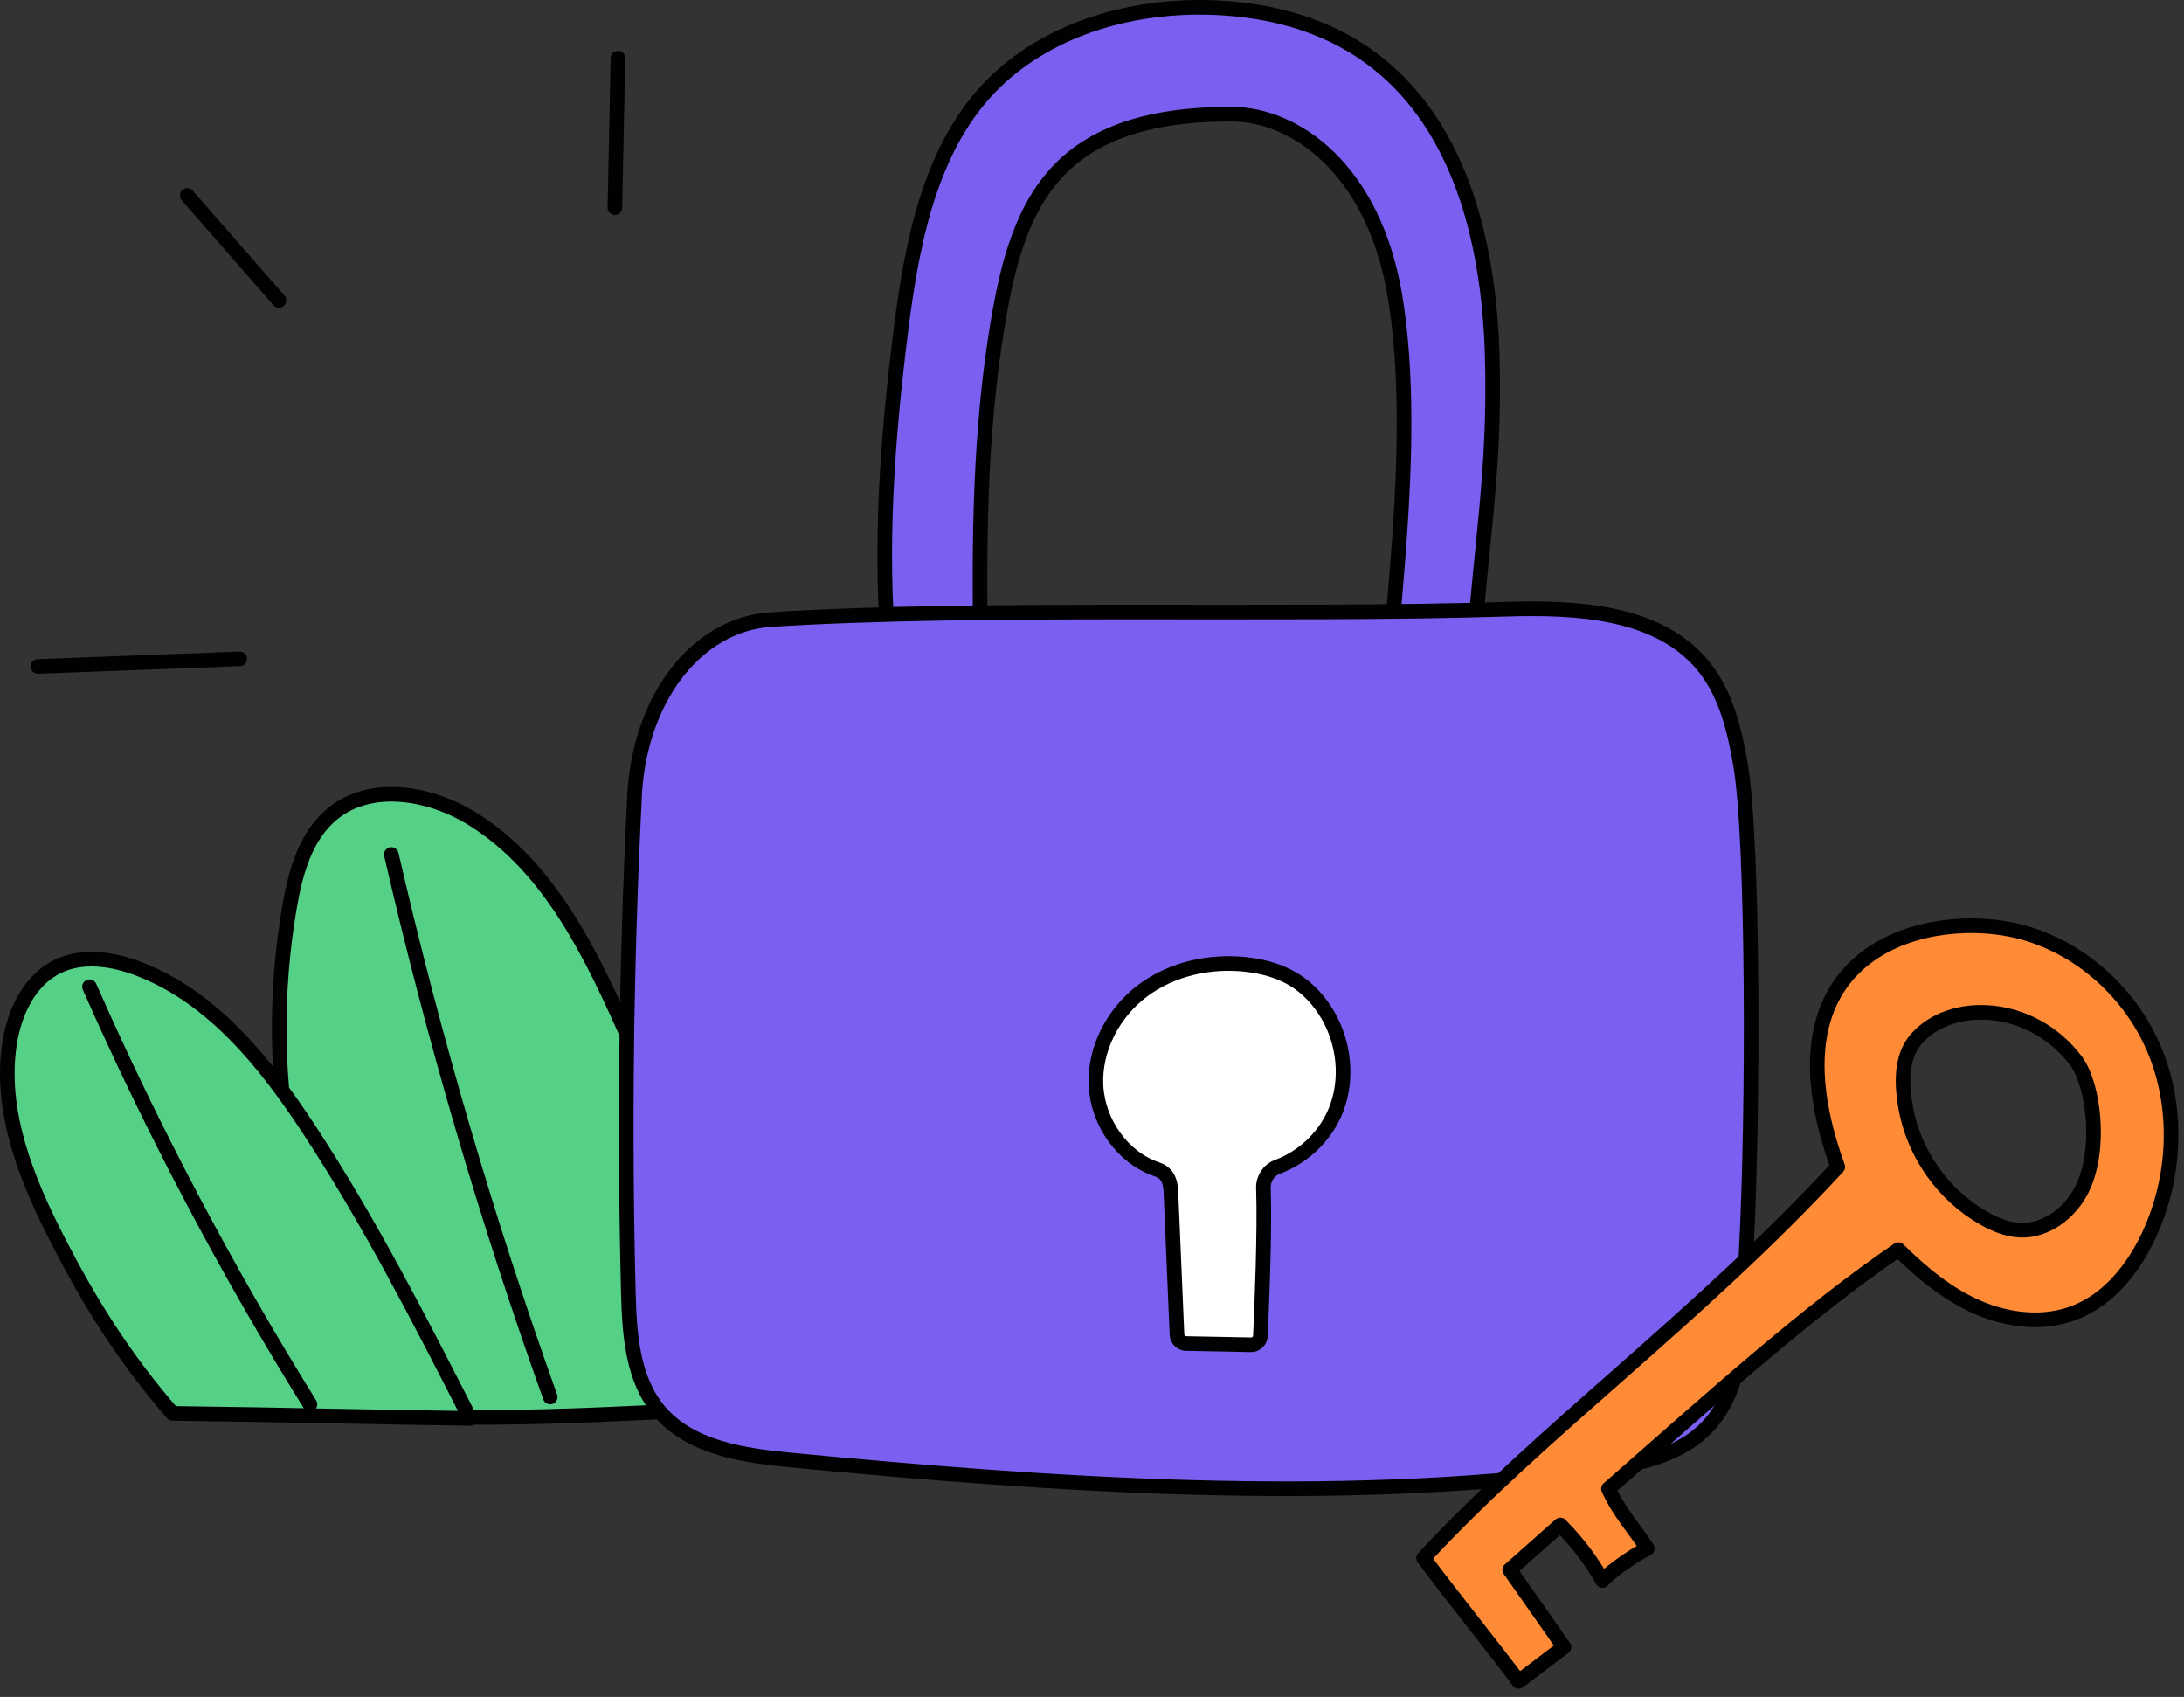 <svg width="224" height="174" viewBox="0 0 224 174" fill="none" xmlns="http://www.w3.org/2000/svg">
<rect x="0" y="0" width="224" height="174" fill="#333333" stroke="none"/>
<g clip-path="url(#clip0_35_3261)">
<path d="M81.098 144.071C75.617 131.671 70.135 119.27 64.654 106.87C60.817 98.189 56.545 88.993 48.486 83.979C44.138 81.274 38.083 80.195 34.114 83.43C31.324 85.704 30.302 89.472 29.692 93.019C26.649 110.713 30.166 129.459 40.454 145.159C54.181 145.774 68.791 144.65 81.098 144.071Z" fill="#55D087" stroke="#010101" stroke-width="1.5" stroke-linecap="round" stroke-linejoin="round"/>
<path d="M40.137 87.616C44.477 106.454 49.921 125.038 56.431 143.241" stroke="#010101" stroke-width="1.5" stroke-linecap="round" stroke-linejoin="round"/>
<path d="M48.205 145.435C43.067 135.37 37.916 125.282 31.716 115.835C27.253 109.035 21.863 102.281 14.273 99.356C11.59 98.322 8.479 97.839 5.897 99.104C2.977 100.535 1.448 103.863 0.968 107.079C-0.074 114.071 2.768 121.03 6.004 127.316C9.064 133.257 12.534 138.987 17.692 144.923C30.075 145.081 38.838 145.316 48.204 145.436L48.205 145.435Z" fill="#55D087" stroke="#010101" stroke-width="1.5" stroke-linecap="round" stroke-linejoin="round"/>
<path d="M9.179 101.175C15.697 115.954 23.259 130.273 31.789 143.99L9.179 101.175Z" fill="#55D087"/>
<path d="M9.179 101.175C15.697 115.954 23.259 130.273 31.789 143.99" stroke="#010101" stroke-width="1.5" stroke-linecap="round" stroke-linejoin="round"/>
<path d="M151.041 68.41C151.766 56.083 153.418 48.587 153.042 36.244C152.513 18.859 146.009 2.029 125.19 0.814C117.166 0.346 108.654 2.459 102.676 7.832C95.626 14.168 93.614 24.277 92.423 33.681C91 44.914 90.18 56.224 91.186 67.098C93.794 67.21 97.152 67.571 100.585 66.959C100.384 55.687 100.479 44.147 102.356 33.031C103.346 27.164 104.834 20.959 109.176 16.892C113.651 12.701 120.227 11.687 126.358 11.707C132.755 11.728 140.89 17.239 143.081 30.396C145.728 46.295 141.728 67.793 142.868 68.599C143.125 68.78 148.821 69.416 151.042 68.411L151.041 68.41Z" fill="#7B5FF1" stroke="#010101" stroke-width="1.5" stroke-linecap="round" stroke-linejoin="round"/>
<path d="M65.047 82.382C64.225 99.032 64.023 115.713 64.441 132.378C64.549 136.707 64.832 141.397 67.633 144.7C70.779 148.41 76.1 149.224 80.942 149.69C107.701 152.263 136.752 154.281 163.402 150.757C167.18 150.257 171.149 149.613 174.117 147.223C179.442 142.934 178.73 134.993 179.103 128.166C179.847 114.527 179.857 86.191 178.511 78.376C177.908 74.872 177.051 71.273 174.854 68.477C170.283 62.659 161.764 62.235 154.369 62.468C131.33 63.194 100.774 62.151 79.09 63.523C71.401 64.01 65.317 71.776 65.047 82.382Z" fill="#7B5FF1" stroke="#010101" stroke-width="1.5" stroke-linecap="round" stroke-linejoin="round"/>
<path d="M118.688 119.909C115.12 118.718 112.61 115.095 112.411 111.339C112.212 107.583 114.165 103.864 117.168 101.6C120.171 99.336 124.108 98.472 127.845 98.899C129.582 99.097 131.313 99.571 132.796 100.497C134.219 101.385 135.375 102.67 136.212 104.124C137.886 107.031 138.258 110.698 137.021 113.816C135.971 116.462 133.738 118.631 131.011 119.647C130.116 119.98 129.548 120.868 129.582 121.822C129.739 126.228 129.398 134.258 129.272 136.977C129.248 137.494 128.817 137.897 128.299 137.887L121.653 137.759C121.148 137.749 120.738 137.349 120.717 136.844L120.116 122.73C120.074 121.74 120.102 120.383 118.689 119.911L118.688 119.909Z" fill="white" stroke="#010101" stroke-width="1.5" stroke-linecap="round" stroke-linejoin="round"/>
<path d="M3.894 68.333L24.589 67.558" stroke="#010101" stroke-width="1.5" stroke-linecap="round" stroke-linejoin="round"/>
<path d="M19.199 20.04C22.337 23.628 25.476 27.216 28.614 30.804" stroke="#010101" stroke-width="1.5" stroke-linecap="round" stroke-linejoin="round"/>
<path d="M63.379 5.966C63.275 11.076 63.17 16.185 63.066 21.295" stroke="#010101" stroke-width="1.5" stroke-linecap="round" stroke-linejoin="round"/>
<path d="M220.897 107.48C218.303 101.426 212.747 96.642 206.295 95.321C196.96 93.409 180.553 97.781 188.488 119.646C174.178 135.148 158.029 146.747 146.009 159.768C149.204 164.024 152.942 168.638 155.761 172.393C156.98 171.506 159.186 169.778 160.406 168.891C158.553 166.249 156.701 163.607 154.848 160.965C156.576 159.431 158.304 157.898 160.032 156.365C161.717 158.062 163.178 159.981 164.365 162.056C165.062 161.202 167.944 159.217 168.958 158.785C167.695 156.823 166.055 155.068 164.974 152.652C175.878 143.089 185.339 134.523 194.702 128.137C197.109 130.514 199.765 132.718 202.869 134.063C205.974 135.407 209.592 135.82 212.75 134.607C216.27 133.255 218.806 130.073 220.398 126.655C223.18 120.686 223.491 113.533 220.897 107.48ZM213.513 121.984C212.311 124.37 209.84 126.257 207.17 126.136C205.895 126.078 204.678 125.583 203.563 124.962C199.31 122.595 196.23 118.225 195.432 113.423C195.095 111.398 194.854 108.536 196.491 106.597C199.999 102.441 208.335 102.719 212.902 108.748C214.757 111.197 215.571 117.899 213.513 121.984Z" fill="#FF8B37" stroke="#010101" stroke-width="1.5" stroke-linecap="round" stroke-linejoin="round"/>
</g>
<defs>
<clipPath id="clip0_35_3261">
<rect width="223.425" height="173.143" fill="white"/>
</clipPath>
</defs>
</svg>
